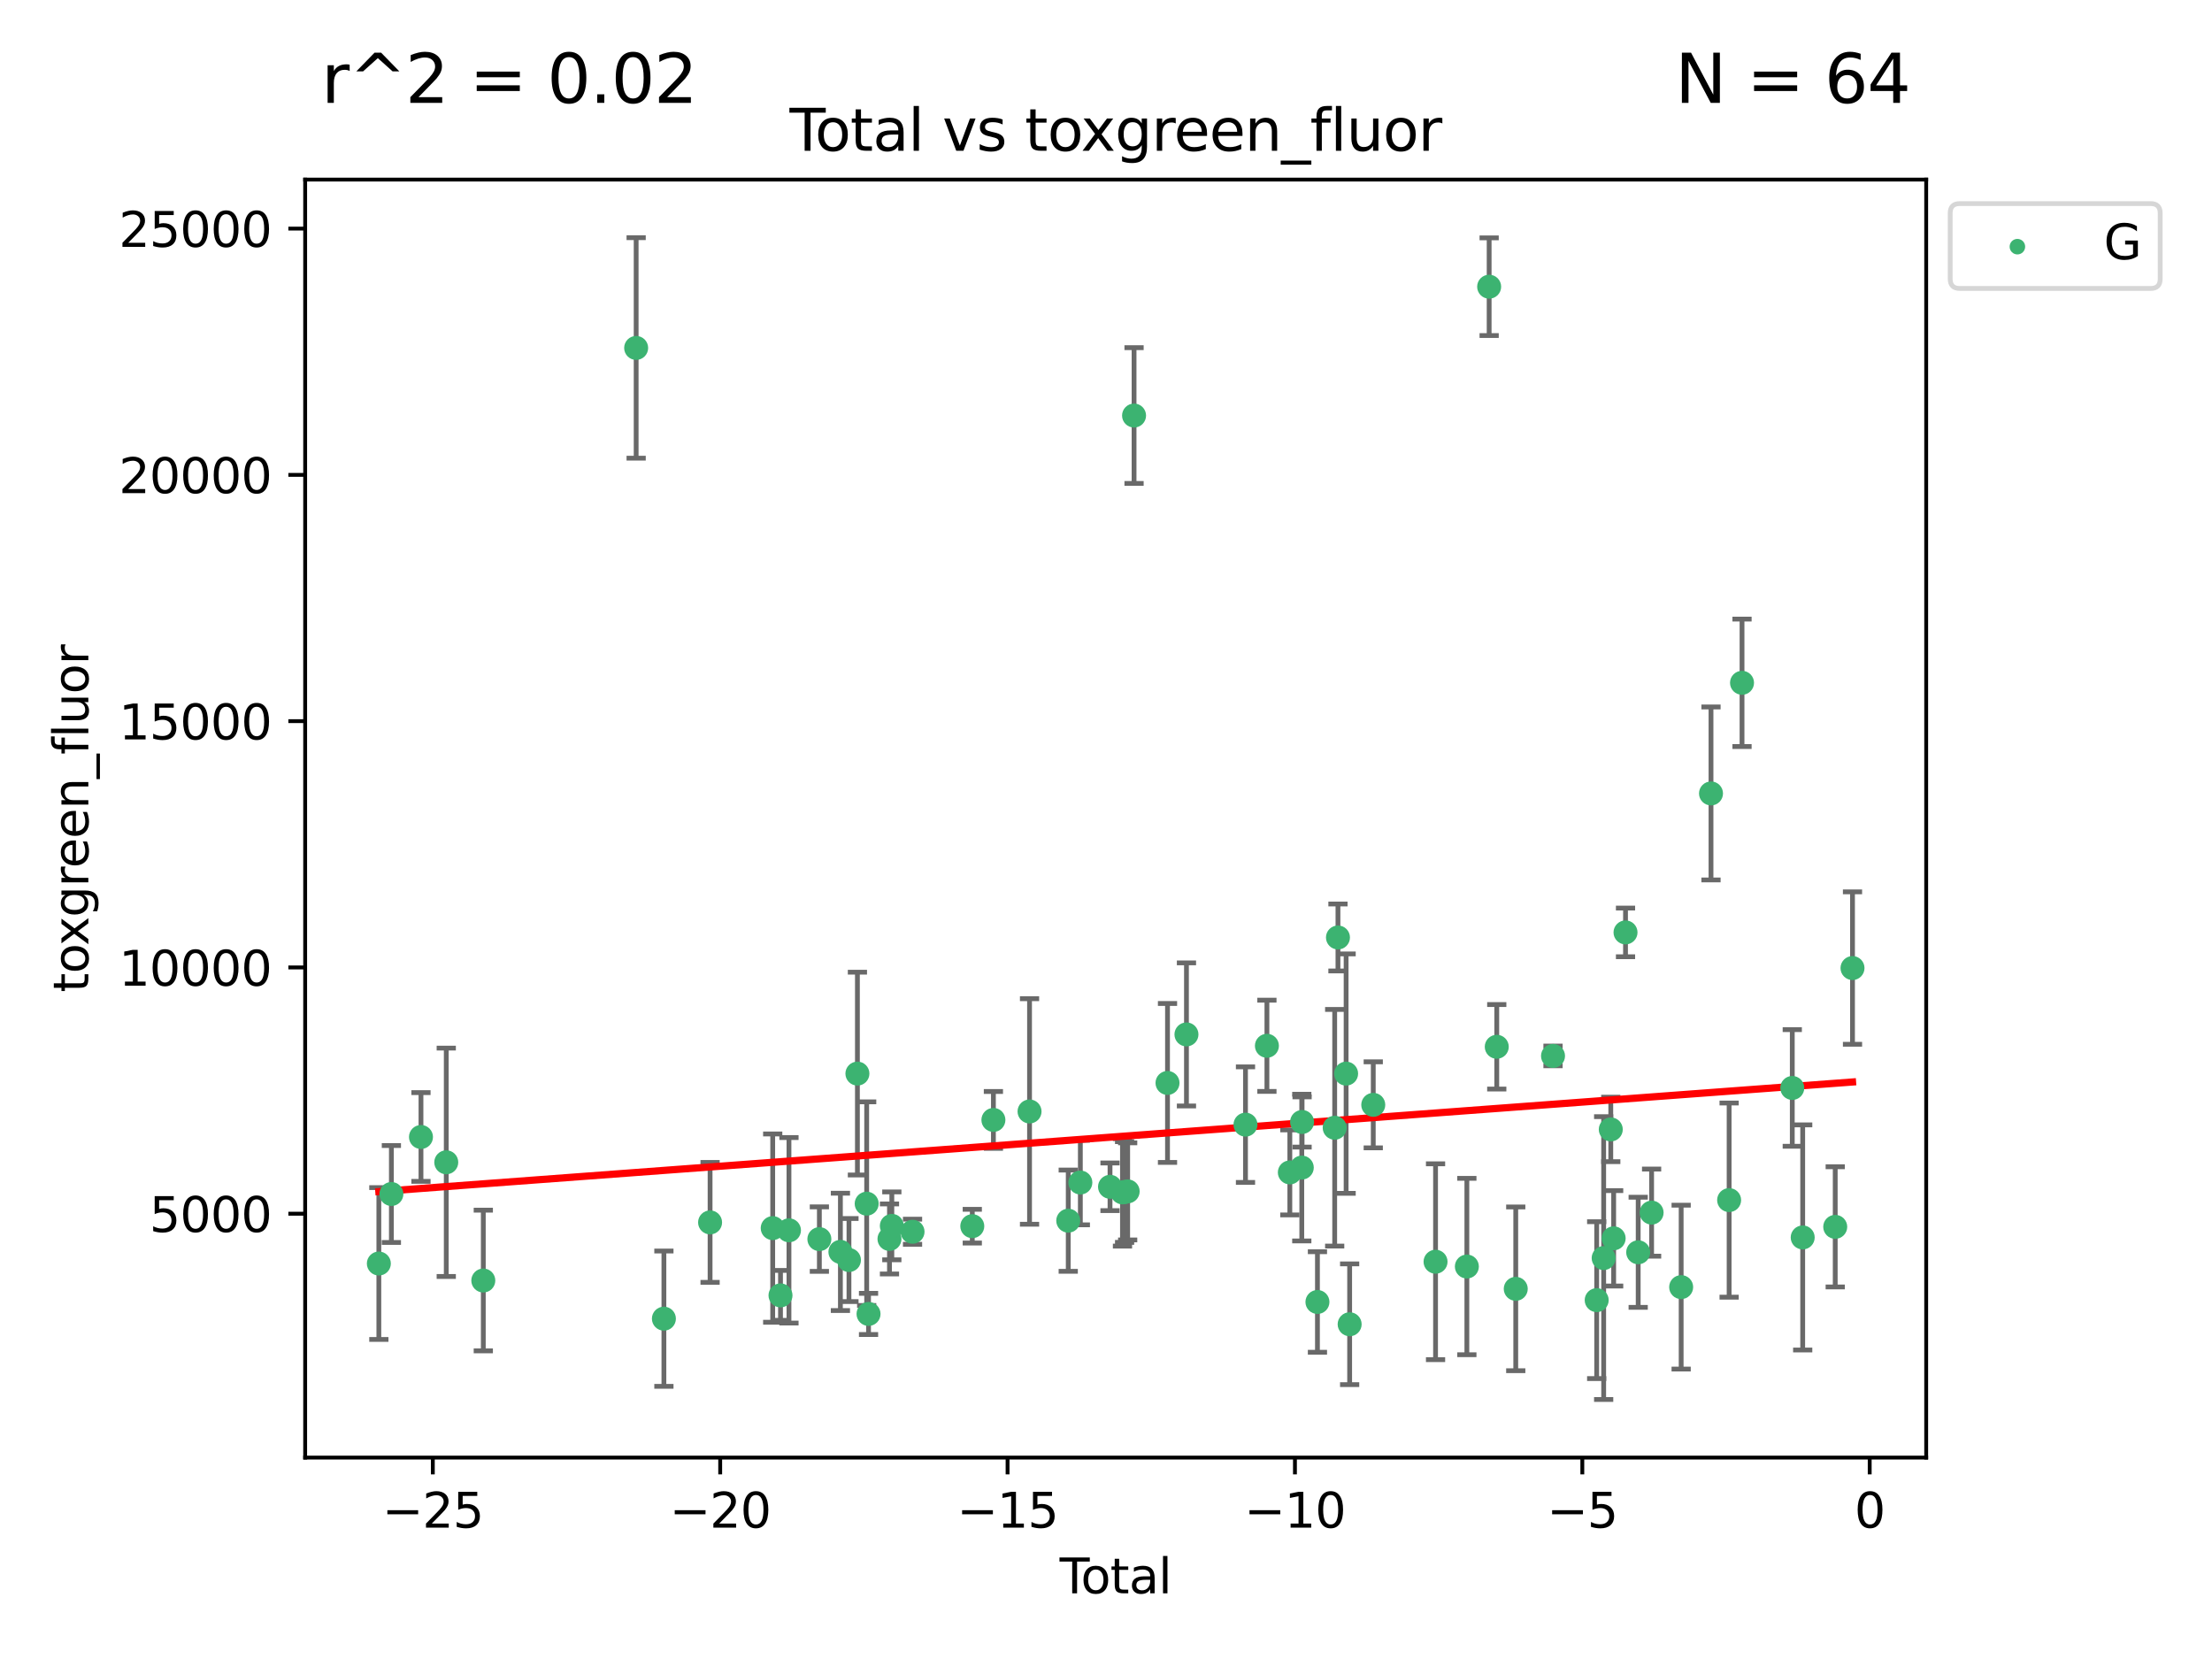 <?xml version="1.0" encoding="utf-8" standalone="no"?>
<!DOCTYPE svg PUBLIC "-//W3C//DTD SVG 1.1//EN"
  "http://www.w3.org/Graphics/SVG/1.1/DTD/svg11.dtd">
<svg xmlns:xlink="http://www.w3.org/1999/xlink" width="460.8pt" height="345.6pt" viewBox="0 0 460.8 345.6" xmlns="http://www.w3.org/2000/svg" version="1.1">
 <defs>
  <style type="text/css">*{stroke-linejoin: round; stroke-linecap: butt}</style>
 </defs>
 <g id="figure_1">
  <g id="patch_1">
   <path d="M 0 345.6 
L 460.8 345.6 
L 460.8 0 
L 0 0 
z
" style="fill: #ffffff"/>
  </g>
  <g id="axes_1">
   <g id="patch_2">
    <path d="M 63.571 303.64 
L 401.26 303.64 
L 401.26 37.411 
L 63.571 37.411 
z
" style="fill: #ffffff"/>
   </g>
   <g id="PathCollection_1">
    <defs>
     <path id="mda2187b46b" d="M 0 1.118 
C 0.297 1.118 0.581 1 0.791 0.791 
C 1 0.581 1.118 0.297 1.118 0 
C 1.118 -0.297 1 -0.581 0.791 -0.791 
C 0.581 -1 0.297 -1.118 0 -1.118 
C -0.297 -1.118 -0.581 -1 -0.791 -0.791 
C -1 -0.581 -1.118 -0.297 -1.118 0 
C -1.118 0.297 -1 0.581 -0.791 0.791 
C -0.581 1 -0.297 1.118 0 1.118 
z
" style="stroke: #3cb371"/>
    </defs>
    <g clip-path="url(#pbcb1f907ba)">
     <use xlink:href="#mda2187b46b" x="78.921" y="263.217" style="fill: #3cb371; stroke: #3cb371"/>
     <use xlink:href="#mda2187b46b" x="81.531" y="248.732" style="fill: #3cb371; stroke: #3cb371"/>
     <use xlink:href="#mda2187b46b" x="87.696" y="236.855" style="fill: #3cb371; stroke: #3cb371"/>
     <use xlink:href="#mda2187b46b" x="92.964" y="242.127" style="fill: #3cb371; stroke: #3cb371"/>
     <use xlink:href="#mda2187b46b" x="100.681" y="266.755" style="fill: #3cb371; stroke: #3cb371"/>
     <use xlink:href="#mda2187b46b" x="132.522" y="72.481" style="fill: #3cb371; stroke: #3cb371"/>
     <use xlink:href="#mda2187b46b" x="138.303" y="274.703" style="fill: #3cb371; stroke: #3cb371"/>
     <use xlink:href="#mda2187b46b" x="147.923" y="254.65" style="fill: #3cb371; stroke: #3cb371"/>
     <use xlink:href="#mda2187b46b" x="160.969" y="255.837" style="fill: #3cb371; stroke: #3cb371"/>
     <use xlink:href="#mda2187b46b" x="162.593" y="269.854" style="fill: #3cb371; stroke: #3cb371"/>
     <use xlink:href="#mda2187b46b" x="164.356" y="256.296" style="fill: #3cb371; stroke: #3cb371"/>
     <use xlink:href="#mda2187b46b" x="170.69" y="258.131" style="fill: #3cb371; stroke: #3cb371"/>
     <use xlink:href="#mda2187b46b" x="175.073" y="260.788" style="fill: #3cb371; stroke: #3cb371"/>
     <use xlink:href="#mda2187b46b" x="176.854" y="262.489" style="fill: #3cb371; stroke: #3cb371"/>
     <use xlink:href="#mda2187b46b" x="178.615" y="223.651" style="fill: #3cb371; stroke: #3cb371"/>
     <use xlink:href="#mda2187b46b" x="180.545" y="250.746" style="fill: #3cb371; stroke: #3cb371"/>
     <use xlink:href="#mda2187b46b" x="180.932" y="273.717" style="fill: #3cb371; stroke: #3cb371"/>
     <use xlink:href="#mda2187b46b" x="185.295" y="258.096" style="fill: #3cb371; stroke: #3cb371"/>
     <use xlink:href="#mda2187b46b" x="185.785" y="255.37" style="fill: #3cb371; stroke: #3cb371"/>
     <use xlink:href="#mda2187b46b" x="190.099" y="256.595" style="fill: #3cb371; stroke: #3cb371"/>
     <use xlink:href="#mda2187b46b" x="202.545" y="255.433" style="fill: #3cb371; stroke: #3cb371"/>
     <use xlink:href="#mda2187b46b" x="206.945" y="233.302" style="fill: #3cb371; stroke: #3cb371"/>
     <use xlink:href="#mda2187b46b" x="214.472" y="231.54" style="fill: #3cb371; stroke: #3cb371"/>
     <use xlink:href="#mda2187b46b" x="222.534" y="254.29" style="fill: #3cb371; stroke: #3cb371"/>
     <use xlink:href="#mda2187b46b" x="225.057" y="246.342" style="fill: #3cb371; stroke: #3cb371"/>
     <use xlink:href="#mda2187b46b" x="231.238" y="247.232" style="fill: #3cb371; stroke: #3cb371"/>
     <use xlink:href="#mda2187b46b" x="233.833" y="248.396" style="fill: #3cb371; stroke: #3cb371"/>
     <use xlink:href="#mda2187b46b" x="234.273" y="248.319" style="fill: #3cb371; stroke: #3cb371"/>
     <use xlink:href="#mda2187b46b" x="234.914" y="248.186" style="fill: #3cb371; stroke: #3cb371"/>
     <use xlink:href="#mda2187b46b" x="236.245" y="86.567" style="fill: #3cb371; stroke: #3cb371"/>
     <use xlink:href="#mda2187b46b" x="243.213" y="225.598" style="fill: #3cb371; stroke: #3cb371"/>
     <use xlink:href="#mda2187b46b" x="247.161" y="215.489" style="fill: #3cb371; stroke: #3cb371"/>
     <use xlink:href="#mda2187b46b" x="259.459" y="234.284" style="fill: #3cb371; stroke: #3cb371"/>
     <use xlink:href="#mda2187b46b" x="263.921" y="217.857" style="fill: #3cb371; stroke: #3cb371"/>
     <use xlink:href="#mda2187b46b" x="268.696" y="244.236" style="fill: #3cb371; stroke: #3cb371"/>
     <use xlink:href="#mda2187b46b" x="271.186" y="243.229" style="fill: #3cb371; stroke: #3cb371"/>
     <use xlink:href="#mda2187b46b" x="271.247" y="233.729" style="fill: #3cb371; stroke: #3cb371"/>
     <use xlink:href="#mda2187b46b" x="274.447" y="271.225" style="fill: #3cb371; stroke: #3cb371"/>
     <use xlink:href="#mda2187b46b" x="278.039" y="234.932" style="fill: #3cb371; stroke: #3cb371"/>
     <use xlink:href="#mda2187b46b" x="278.722" y="195.293" style="fill: #3cb371; stroke: #3cb371"/>
     <use xlink:href="#mda2187b46b" x="280.419" y="223.656" style="fill: #3cb371; stroke: #3cb371"/>
     <use xlink:href="#mda2187b46b" x="281.156" y="275.866" style="fill: #3cb371; stroke: #3cb371"/>
     <use xlink:href="#mda2187b46b" x="286.075" y="230.159" style="fill: #3cb371; stroke: #3cb371"/>
     <use xlink:href="#mda2187b46b" x="299.051" y="262.84" style="fill: #3cb371; stroke: #3cb371"/>
     <use xlink:href="#mda2187b46b" x="305.575" y="263.842" style="fill: #3cb371; stroke: #3cb371"/>
     <use xlink:href="#mda2187b46b" x="310.217" y="59.725" style="fill: #3cb371; stroke: #3cb371"/>
     <use xlink:href="#mda2187b46b" x="311.802" y="218.064" style="fill: #3cb371; stroke: #3cb371"/>
     <use xlink:href="#mda2187b46b" x="315.759" y="268.487" style="fill: #3cb371; stroke: #3cb371"/>
     <use xlink:href="#mda2187b46b" x="323.522" y="219.972" style="fill: #3cb371; stroke: #3cb371"/>
     <use xlink:href="#mda2187b46b" x="332.619" y="270.842" style="fill: #3cb371; stroke: #3cb371"/>
     <use xlink:href="#mda2187b46b" x="334.073" y="262.078" style="fill: #3cb371; stroke: #3cb371"/>
     <use xlink:href="#mda2187b46b" x="335.554" y="235.279" style="fill: #3cb371; stroke: #3cb371"/>
     <use xlink:href="#mda2187b46b" x="336.154" y="257.967" style="fill: #3cb371; stroke: #3cb371"/>
     <use xlink:href="#mda2187b46b" x="338.625" y="194.238" style="fill: #3cb371; stroke: #3cb371"/>
     <use xlink:href="#mda2187b46b" x="341.265" y="260.874" style="fill: #3cb371; stroke: #3cb371"/>
     <use xlink:href="#mda2187b46b" x="344.059" y="252.61" style="fill: #3cb371; stroke: #3cb371"/>
     <use xlink:href="#mda2187b46b" x="350.216" y="268.129" style="fill: #3cb371; stroke: #3cb371"/>
     <use xlink:href="#mda2187b46b" x="356.433" y="165.288" style="fill: #3cb371; stroke: #3cb371"/>
     <use xlink:href="#mda2187b46b" x="360.208" y="250.002" style="fill: #3cb371; stroke: #3cb371"/>
     <use xlink:href="#mda2187b46b" x="362.895" y="142.242" style="fill: #3cb371; stroke: #3cb371"/>
     <use xlink:href="#mda2187b46b" x="373.364" y="226.641" style="fill: #3cb371; stroke: #3cb371"/>
     <use xlink:href="#mda2187b46b" x="375.535" y="257.781" style="fill: #3cb371; stroke: #3cb371"/>
     <use xlink:href="#mda2187b46b" x="382.311" y="255.575" style="fill: #3cb371; stroke: #3cb371"/>
     <use xlink:href="#mda2187b46b" x="385.911" y="201.663" style="fill: #3cb371; stroke: #3cb371"/>
    </g>
   </g>
   <g id="matplotlib.axis_1">
    <g id="xtick_1">
     <g id="line2d_1">
      <defs>
       <path id="mf8f3a3adfe" d="M 0 0 
L 0 3.5 
" style="stroke: #000000; stroke-width: 0.8"/>
      </defs>
      <g>
       <use xlink:href="#mf8f3a3adfe" x="90.164" y="303.64" style="stroke: #000000; stroke-width: 0.8"/>
      </g>
     </g>
     <g id="text_1">
      <!-- −25 -->
      <g transform="translate(79.611 318.238)scale(0.1 -0.1)">
       <defs>
        <path id="DejaVuSans-2212" d="M 678 2272 
L 4684 2272 
L 4684 1741 
L 678 1741 
L 678 2272 
z
" transform="scale(0.016)"/>
        <path id="DejaVuSans-32" d="M 1228 531 
L 3431 531 
L 3431 0 
L 469 0 
L 469 531 
Q 828 903 1448 1529 
Q 2069 2156 2228 2338 
Q 2531 2678 2651 2914 
Q 2772 3150 2772 3378 
Q 2772 3750 2511 3984 
Q 2250 4219 1831 4219 
Q 1534 4219 1204 4116 
Q 875 4013 500 3803 
L 500 4441 
Q 881 4594 1212 4672 
Q 1544 4750 1819 4750 
Q 2544 4750 2975 4387 
Q 3406 4025 3406 3419 
Q 3406 3131 3298 2873 
Q 3191 2616 2906 2266 
Q 2828 2175 2409 1742 
Q 1991 1309 1228 531 
z
" transform="scale(0.016)"/>
        <path id="DejaVuSans-35" d="M 691 4666 
L 3169 4666 
L 3169 4134 
L 1269 4134 
L 1269 2991 
Q 1406 3038 1543 3061 
Q 1681 3084 1819 3084 
Q 2600 3084 3056 2656 
Q 3513 2228 3513 1497 
Q 3513 744 3044 326 
Q 2575 -91 1722 -91 
Q 1428 -91 1123 -41 
Q 819 9 494 109 
L 494 744 
Q 775 591 1075 516 
Q 1375 441 1709 441 
Q 2250 441 2565 725 
Q 2881 1009 2881 1497 
Q 2881 1984 2565 2268 
Q 2250 2553 1709 2553 
Q 1456 2553 1204 2497 
Q 953 2441 691 2322 
L 691 4666 
z
" transform="scale(0.016)"/>
       </defs>
       <use xlink:href="#DejaVuSans-2212"/>
       <use xlink:href="#DejaVuSans-32" x="83.789"/>
       <use xlink:href="#DejaVuSans-35" x="147.412"/>
      </g>
     </g>
    </g>
    <g id="xtick_2">
     <g id="line2d_2">
      <g>
       <use xlink:href="#mf8f3a3adfe" x="150.029" y="303.64" style="stroke: #000000; stroke-width: 0.8"/>
      </g>
     </g>
     <g id="text_2">
      <!-- −20 -->
      <g transform="translate(139.477 318.238)scale(0.1 -0.1)">
       <defs>
        <path id="DejaVuSans-30" d="M 2034 4250 
Q 1547 4250 1301 3770 
Q 1056 3291 1056 2328 
Q 1056 1369 1301 889 
Q 1547 409 2034 409 
Q 2525 409 2770 889 
Q 3016 1369 3016 2328 
Q 3016 3291 2770 3770 
Q 2525 4250 2034 4250 
z
M 2034 4750 
Q 2819 4750 3233 4129 
Q 3647 3509 3647 2328 
Q 3647 1150 3233 529 
Q 2819 -91 2034 -91 
Q 1250 -91 836 529 
Q 422 1150 422 2328 
Q 422 3509 836 4129 
Q 1250 4750 2034 4750 
z
" transform="scale(0.016)"/>
       </defs>
       <use xlink:href="#DejaVuSans-2212"/>
       <use xlink:href="#DejaVuSans-32" x="83.789"/>
       <use xlink:href="#DejaVuSans-30" x="147.412"/>
      </g>
     </g>
    </g>
    <g id="xtick_3">
     <g id="line2d_3">
      <g>
       <use xlink:href="#mf8f3a3adfe" x="209.895" y="303.64" style="stroke: #000000; stroke-width: 0.8"/>
      </g>
     </g>
     <g id="text_3">
      <!-- −15 -->
      <g transform="translate(199.343 318.238)scale(0.1 -0.1)">
       <defs>
        <path id="DejaVuSans-31" d="M 794 531 
L 1825 531 
L 1825 4091 
L 703 3866 
L 703 4441 
L 1819 4666 
L 2450 4666 
L 2450 531 
L 3481 531 
L 3481 0 
L 794 0 
L 794 531 
z
" transform="scale(0.016)"/>
       </defs>
       <use xlink:href="#DejaVuSans-2212"/>
       <use xlink:href="#DejaVuSans-31" x="83.789"/>
       <use xlink:href="#DejaVuSans-35" x="147.412"/>
      </g>
     </g>
    </g>
    <g id="xtick_4">
     <g id="line2d_4">
      <g>
       <use xlink:href="#mf8f3a3adfe" x="269.761" y="303.64" style="stroke: #000000; stroke-width: 0.8"/>
      </g>
     </g>
     <g id="text_4">
      <!-- −10 -->
      <g transform="translate(259.208 318.238)scale(0.1 -0.1)">
       <use xlink:href="#DejaVuSans-2212"/>
       <use xlink:href="#DejaVuSans-31" x="83.789"/>
       <use xlink:href="#DejaVuSans-30" x="147.412"/>
      </g>
     </g>
    </g>
    <g id="xtick_5">
     <g id="line2d_5">
      <g>
       <use xlink:href="#mf8f3a3adfe" x="329.626" y="303.64" style="stroke: #000000; stroke-width: 0.8"/>
      </g>
     </g>
     <g id="text_5">
      <!-- −5 -->
      <g transform="translate(322.255 318.238)scale(0.1 -0.1)">
       <use xlink:href="#DejaVuSans-2212"/>
       <use xlink:href="#DejaVuSans-35" x="83.789"/>
      </g>
     </g>
    </g>
    <g id="xtick_6">
     <g id="line2d_6">
      <g>
       <use xlink:href="#mf8f3a3adfe" x="389.492" y="303.64" style="stroke: #000000; stroke-width: 0.8"/>
      </g>
     </g>
     <g id="text_6">
      <!-- 0 -->
      <g transform="translate(386.311 318.238)scale(0.1 -0.1)">
       <use xlink:href="#DejaVuSans-30"/>
      </g>
     </g>
    </g>
    <g id="text_7">
     <!-- Total -->
     <g transform="translate(220.739 331.917)scale(0.1 -0.1)">
      <defs>
       <path id="DejaVuSans-54" d="M -19 4666 
L 3928 4666 
L 3928 4134 
L 2272 4134 
L 2272 0 
L 1638 0 
L 1638 4134 
L -19 4134 
L -19 4666 
z
" transform="scale(0.016)"/>
       <path id="DejaVuSans-6f" d="M 1959 3097 
Q 1497 3097 1228 2736 
Q 959 2375 959 1747 
Q 959 1119 1226 758 
Q 1494 397 1959 397 
Q 2419 397 2687 759 
Q 2956 1122 2956 1747 
Q 2956 2369 2687 2733 
Q 2419 3097 1959 3097 
z
M 1959 3584 
Q 2709 3584 3137 3096 
Q 3566 2609 3566 1747 
Q 3566 888 3137 398 
Q 2709 -91 1959 -91 
Q 1206 -91 779 398 
Q 353 888 353 1747 
Q 353 2609 779 3096 
Q 1206 3584 1959 3584 
z
" transform="scale(0.016)"/>
       <path id="DejaVuSans-74" d="M 1172 4494 
L 1172 3500 
L 2356 3500 
L 2356 3053 
L 1172 3053 
L 1172 1153 
Q 1172 725 1289 603 
Q 1406 481 1766 481 
L 2356 481 
L 2356 0 
L 1766 0 
Q 1100 0 847 248 
Q 594 497 594 1153 
L 594 3053 
L 172 3053 
L 172 3500 
L 594 3500 
L 594 4494 
L 1172 4494 
z
" transform="scale(0.016)"/>
       <path id="DejaVuSans-61" d="M 2194 1759 
Q 1497 1759 1228 1600 
Q 959 1441 959 1056 
Q 959 750 1161 570 
Q 1363 391 1709 391 
Q 2188 391 2477 730 
Q 2766 1069 2766 1631 
L 2766 1759 
L 2194 1759 
z
M 3341 1997 
L 3341 0 
L 2766 0 
L 2766 531 
Q 2569 213 2275 61 
Q 1981 -91 1556 -91 
Q 1019 -91 701 211 
Q 384 513 384 1019 
Q 384 1609 779 1909 
Q 1175 2209 1959 2209 
L 2766 2209 
L 2766 2266 
Q 2766 2663 2505 2880 
Q 2244 3097 1772 3097 
Q 1472 3097 1187 3025 
Q 903 2953 641 2809 
L 641 3341 
Q 956 3463 1253 3523 
Q 1550 3584 1831 3584 
Q 2591 3584 2966 3190 
Q 3341 2797 3341 1997 
z
" transform="scale(0.016)"/>
       <path id="DejaVuSans-6c" d="M 603 4863 
L 1178 4863 
L 1178 0 
L 603 0 
L 603 4863 
z
" transform="scale(0.016)"/>
      </defs>
      <use xlink:href="#DejaVuSans-54"/>
      <use xlink:href="#DejaVuSans-6f" x="44.084"/>
      <use xlink:href="#DejaVuSans-74" x="105.266"/>
      <use xlink:href="#DejaVuSans-61" x="144.475"/>
      <use xlink:href="#DejaVuSans-6c" x="205.754"/>
     </g>
    </g>
   </g>
   <g id="matplotlib.axis_2">
    <g id="ytick_1">
     <g id="line2d_7">
      <defs>
       <path id="mb81d4107c1" d="M 0 0 
L -3.5 0 
" style="stroke: #000000; stroke-width: 0.8"/>
      </defs>
      <g>
       <use xlink:href="#mb81d4107c1" x="63.571" y="252.839" style="stroke: #000000; stroke-width: 0.8"/>
      </g>
     </g>
     <g id="text_8">
      <!-- 5000 -->
      <g transform="translate(31.121 256.638)scale(0.1 -0.1)">
       <use xlink:href="#DejaVuSans-35"/>
       <use xlink:href="#DejaVuSans-30" x="63.623"/>
       <use xlink:href="#DejaVuSans-30" x="127.246"/>
       <use xlink:href="#DejaVuSans-30" x="190.869"/>
      </g>
     </g>
    </g>
    <g id="ytick_2">
     <g id="line2d_8">
      <g>
       <use xlink:href="#mb81d4107c1" x="63.571" y="201.535" style="stroke: #000000; stroke-width: 0.8"/>
      </g>
     </g>
     <g id="text_9">
      <!-- 10000 -->
      <g transform="translate(24.759 205.334)scale(0.1 -0.1)">
       <use xlink:href="#DejaVuSans-31"/>
       <use xlink:href="#DejaVuSans-30" x="63.623"/>
       <use xlink:href="#DejaVuSans-30" x="127.246"/>
       <use xlink:href="#DejaVuSans-30" x="190.869"/>
       <use xlink:href="#DejaVuSans-30" x="254.492"/>
      </g>
     </g>
    </g>
    <g id="ytick_3">
     <g id="line2d_9">
      <g>
       <use xlink:href="#mb81d4107c1" x="63.571" y="150.23" style="stroke: #000000; stroke-width: 0.8"/>
      </g>
     </g>
     <g id="text_10">
      <!-- 15000 -->
      <g transform="translate(24.759 154.03)scale(0.1 -0.1)">
       <use xlink:href="#DejaVuSans-31"/>
       <use xlink:href="#DejaVuSans-35" x="63.623"/>
       <use xlink:href="#DejaVuSans-30" x="127.246"/>
       <use xlink:href="#DejaVuSans-30" x="190.869"/>
       <use xlink:href="#DejaVuSans-30" x="254.492"/>
      </g>
     </g>
    </g>
    <g id="ytick_4">
     <g id="line2d_10">
      <g>
       <use xlink:href="#mb81d4107c1" x="63.571" y="98.926" style="stroke: #000000; stroke-width: 0.8"/>
      </g>
     </g>
     <g id="text_11">
      <!-- 20000 -->
      <g transform="translate(24.759 102.725)scale(0.1 -0.1)">
       <use xlink:href="#DejaVuSans-32"/>
       <use xlink:href="#DejaVuSans-30" x="63.623"/>
       <use xlink:href="#DejaVuSans-30" x="127.246"/>
       <use xlink:href="#DejaVuSans-30" x="190.869"/>
       <use xlink:href="#DejaVuSans-30" x="254.492"/>
      </g>
     </g>
    </g>
    <g id="ytick_5">
     <g id="line2d_11">
      <g>
       <use xlink:href="#mb81d4107c1" x="63.571" y="47.622" style="stroke: #000000; stroke-width: 0.8"/>
      </g>
     </g>
     <g id="text_12">
      <!-- 25000 -->
      <g transform="translate(24.759 51.421)scale(0.1 -0.1)">
       <use xlink:href="#DejaVuSans-32"/>
       <use xlink:href="#DejaVuSans-35" x="63.623"/>
       <use xlink:href="#DejaVuSans-30" x="127.246"/>
       <use xlink:href="#DejaVuSans-30" x="190.869"/>
       <use xlink:href="#DejaVuSans-30" x="254.492"/>
      </g>
     </g>
    </g>
    <g id="text_13">
     <!-- toxgreen_fluor -->
     <g transform="translate(18.401 206.72)rotate(-90)scale(0.1 -0.1)">
      <defs>
       <path id="DejaVuSans-78" d="M 3513 3500 
L 2247 1797 
L 3578 0 
L 2900 0 
L 1881 1375 
L 863 0 
L 184 0 
L 1544 1831 
L 300 3500 
L 978 3500 
L 1906 2253 
L 2834 3500 
L 3513 3500 
z
" transform="scale(0.016)"/>
       <path id="DejaVuSans-67" d="M 2906 1791 
Q 2906 2416 2648 2759 
Q 2391 3103 1925 3103 
Q 1463 3103 1205 2759 
Q 947 2416 947 1791 
Q 947 1169 1205 825 
Q 1463 481 1925 481 
Q 2391 481 2648 825 
Q 2906 1169 2906 1791 
z
M 3481 434 
Q 3481 -459 3084 -895 
Q 2688 -1331 1869 -1331 
Q 1566 -1331 1297 -1286 
Q 1028 -1241 775 -1147 
L 775 -588 
Q 1028 -725 1275 -790 
Q 1522 -856 1778 -856 
Q 2344 -856 2625 -561 
Q 2906 -266 2906 331 
L 2906 616 
Q 2728 306 2450 153 
Q 2172 0 1784 0 
Q 1141 0 747 490 
Q 353 981 353 1791 
Q 353 2603 747 3093 
Q 1141 3584 1784 3584 
Q 2172 3584 2450 3431 
Q 2728 3278 2906 2969 
L 2906 3500 
L 3481 3500 
L 3481 434 
z
" transform="scale(0.016)"/>
       <path id="DejaVuSans-72" d="M 2631 2963 
Q 2534 3019 2420 3045 
Q 2306 3072 2169 3072 
Q 1681 3072 1420 2755 
Q 1159 2438 1159 1844 
L 1159 0 
L 581 0 
L 581 3500 
L 1159 3500 
L 1159 2956 
Q 1341 3275 1631 3429 
Q 1922 3584 2338 3584 
Q 2397 3584 2469 3576 
Q 2541 3569 2628 3553 
L 2631 2963 
z
" transform="scale(0.016)"/>
       <path id="DejaVuSans-65" d="M 3597 1894 
L 3597 1613 
L 953 1613 
Q 991 1019 1311 708 
Q 1631 397 2203 397 
Q 2534 397 2845 478 
Q 3156 559 3463 722 
L 3463 178 
Q 3153 47 2828 -22 
Q 2503 -91 2169 -91 
Q 1331 -91 842 396 
Q 353 884 353 1716 
Q 353 2575 817 3079 
Q 1281 3584 2069 3584 
Q 2775 3584 3186 3129 
Q 3597 2675 3597 1894 
z
M 3022 2063 
Q 3016 2534 2758 2815 
Q 2500 3097 2075 3097 
Q 1594 3097 1305 2825 
Q 1016 2553 972 2059 
L 3022 2063 
z
" transform="scale(0.016)"/>
       <path id="DejaVuSans-6e" d="M 3513 2113 
L 3513 0 
L 2938 0 
L 2938 2094 
Q 2938 2591 2744 2837 
Q 2550 3084 2163 3084 
Q 1697 3084 1428 2787 
Q 1159 2491 1159 1978 
L 1159 0 
L 581 0 
L 581 3500 
L 1159 3500 
L 1159 2956 
Q 1366 3272 1645 3428 
Q 1925 3584 2291 3584 
Q 2894 3584 3203 3211 
Q 3513 2838 3513 2113 
z
" transform="scale(0.016)"/>
       <path id="DejaVuSans-5f" d="M 3263 -1063 
L 3263 -1509 
L -63 -1509 
L -63 -1063 
L 3263 -1063 
z
" transform="scale(0.016)"/>
       <path id="DejaVuSans-66" d="M 2375 4863 
L 2375 4384 
L 1825 4384 
Q 1516 4384 1395 4259 
Q 1275 4134 1275 3809 
L 1275 3500 
L 2222 3500 
L 2222 3053 
L 1275 3053 
L 1275 0 
L 697 0 
L 697 3053 
L 147 3053 
L 147 3500 
L 697 3500 
L 697 3744 
Q 697 4328 969 4595 
Q 1241 4863 1831 4863 
L 2375 4863 
z
" transform="scale(0.016)"/>
       <path id="DejaVuSans-75" d="M 544 1381 
L 544 3500 
L 1119 3500 
L 1119 1403 
Q 1119 906 1312 657 
Q 1506 409 1894 409 
Q 2359 409 2629 706 
Q 2900 1003 2900 1516 
L 2900 3500 
L 3475 3500 
L 3475 0 
L 2900 0 
L 2900 538 
Q 2691 219 2414 64 
Q 2138 -91 1772 -91 
Q 1169 -91 856 284 
Q 544 659 544 1381 
z
M 1991 3584 
L 1991 3584 
z
" transform="scale(0.016)"/>
      </defs>
      <use xlink:href="#DejaVuSans-74"/>
      <use xlink:href="#DejaVuSans-6f" x="39.209"/>
      <use xlink:href="#DejaVuSans-78" x="97.266"/>
      <use xlink:href="#DejaVuSans-67" x="156.445"/>
      <use xlink:href="#DejaVuSans-72" x="219.922"/>
      <use xlink:href="#DejaVuSans-65" x="258.785"/>
      <use xlink:href="#DejaVuSans-65" x="320.309"/>
      <use xlink:href="#DejaVuSans-6e" x="381.832"/>
      <use xlink:href="#DejaVuSans-5f" x="445.211"/>
      <use xlink:href="#DejaVuSans-66" x="495.211"/>
      <use xlink:href="#DejaVuSans-6c" x="530.416"/>
      <use xlink:href="#DejaVuSans-75" x="558.199"/>
      <use xlink:href="#DejaVuSans-6f" x="621.578"/>
      <use xlink:href="#DejaVuSans-72" x="682.76"/>
     </g>
    </g>
   </g>
   <g id="LineCollection_1">
    <path d="M 78.921 279.032 
L 78.921 247.402 
" clip-path="url(#pbcb1f907ba)" style="fill: none; stroke: #696969"/>
    <path d="M 81.531 258.83 
L 81.531 238.635 
" clip-path="url(#pbcb1f907ba)" style="fill: none; stroke: #696969"/>
    <path d="M 87.696 246.099 
L 87.696 227.611 
" clip-path="url(#pbcb1f907ba)" style="fill: none; stroke: #696969"/>
    <path d="M 92.964 265.914 
L 92.964 218.34 
" clip-path="url(#pbcb1f907ba)" style="fill: none; stroke: #696969"/>
    <path d="M 100.681 281.408 
L 100.681 252.102 
" clip-path="url(#pbcb1f907ba)" style="fill: none; stroke: #696969"/>
    <path d="M 132.522 95.45 
L 132.522 49.513 
" clip-path="url(#pbcb1f907ba)" style="fill: none; stroke: #696969"/>
    <path d="M 138.303 288.799 
L 138.303 260.608 
" clip-path="url(#pbcb1f907ba)" style="fill: none; stroke: #696969"/>
    <path d="M 147.923 267.139 
L 147.923 242.161 
" clip-path="url(#pbcb1f907ba)" style="fill: none; stroke: #696969"/>
    <path d="M 160.969 275.447 
L 160.969 236.226 
" clip-path="url(#pbcb1f907ba)" style="fill: none; stroke: #696969"/>
    <path d="M 162.593 275.053 
L 162.593 264.654 
" clip-path="url(#pbcb1f907ba)" style="fill: none; stroke: #696969"/>
    <path d="M 164.356 275.617 
L 164.356 236.975 
" clip-path="url(#pbcb1f907ba)" style="fill: none; stroke: #696969"/>
    <path d="M 170.69 264.849 
L 170.69 251.414 
" clip-path="url(#pbcb1f907ba)" style="fill: none; stroke: #696969"/>
    <path d="M 175.073 273.01 
L 175.073 248.566 
" clip-path="url(#pbcb1f907ba)" style="fill: none; stroke: #696969"/>
    <path d="M 176.854 271.138 
L 176.854 253.84 
" clip-path="url(#pbcb1f907ba)" style="fill: none; stroke: #696969"/>
    <path d="M 178.615 244.775 
L 178.615 202.526 
" clip-path="url(#pbcb1f907ba)" style="fill: none; stroke: #696969"/>
    <path d="M 180.545 271.96 
L 180.545 229.532 
" clip-path="url(#pbcb1f907ba)" style="fill: none; stroke: #696969"/>
    <path d="M 180.932 278.006 
L 180.932 269.428 
" clip-path="url(#pbcb1f907ba)" style="fill: none; stroke: #696969"/>
    <path d="M 185.295 265.386 
L 185.295 250.805 
" clip-path="url(#pbcb1f907ba)" style="fill: none; stroke: #696969"/>
    <path d="M 185.785 262.443 
L 185.785 248.297 
" clip-path="url(#pbcb1f907ba)" style="fill: none; stroke: #696969"/>
    <path d="M 190.099 259.214 
L 190.099 253.976 
" clip-path="url(#pbcb1f907ba)" style="fill: none; stroke: #696969"/>
    <path d="M 202.545 258.946 
L 202.545 251.919 
" clip-path="url(#pbcb1f907ba)" style="fill: none; stroke: #696969"/>
    <path d="M 206.945 239.227 
L 206.945 227.376 
" clip-path="url(#pbcb1f907ba)" style="fill: none; stroke: #696969"/>
    <path d="M 214.472 255.032 
L 214.472 208.049 
" clip-path="url(#pbcb1f907ba)" style="fill: none; stroke: #696969"/>
    <path d="M 222.534 264.833 
L 222.534 243.746 
" clip-path="url(#pbcb1f907ba)" style="fill: none; stroke: #696969"/>
    <path d="M 225.057 255.151 
L 225.057 237.534 
" clip-path="url(#pbcb1f907ba)" style="fill: none; stroke: #696969"/>
    <path d="M 231.238 252.194 
L 231.238 242.27 
" clip-path="url(#pbcb1f907ba)" style="fill: none; stroke: #696969"/>
    <path d="M 233.833 259.582 
L 233.833 237.21 
" clip-path="url(#pbcb1f907ba)" style="fill: none; stroke: #696969"/>
    <path d="M 234.273 258.809 
L 234.273 237.829 
" clip-path="url(#pbcb1f907ba)" style="fill: none; stroke: #696969"/>
    <path d="M 234.914 258.301 
L 234.914 238.071 
" clip-path="url(#pbcb1f907ba)" style="fill: none; stroke: #696969"/>
    <path d="M 236.245 100.71 
L 236.245 72.424 
" clip-path="url(#pbcb1f907ba)" style="fill: none; stroke: #696969"/>
    <path d="M 243.213 242.153 
L 243.213 209.043 
" clip-path="url(#pbcb1f907ba)" style="fill: none; stroke: #696969"/>
    <path d="M 247.161 230.395 
L 247.161 200.584 
" clip-path="url(#pbcb1f907ba)" style="fill: none; stroke: #696969"/>
    <path d="M 259.459 246.318 
L 259.459 222.249 
" clip-path="url(#pbcb1f907ba)" style="fill: none; stroke: #696969"/>
    <path d="M 263.921 227.36 
L 263.921 208.354 
" clip-path="url(#pbcb1f907ba)" style="fill: none; stroke: #696969"/>
    <path d="M 268.696 253.093 
L 268.696 235.38 
" clip-path="url(#pbcb1f907ba)" style="fill: none; stroke: #696969"/>
    <path d="M 271.186 258.506 
L 271.186 227.952 
" clip-path="url(#pbcb1f907ba)" style="fill: none; stroke: #696969"/>
    <path d="M 271.247 238.958 
L 271.247 228.501 
" clip-path="url(#pbcb1f907ba)" style="fill: none; stroke: #696969"/>
    <path d="M 274.447 281.697 
L 274.447 260.754 
" clip-path="url(#pbcb1f907ba)" style="fill: none; stroke: #696969"/>
    <path d="M 278.039 259.58 
L 278.039 210.284 
" clip-path="url(#pbcb1f907ba)" style="fill: none; stroke: #696969"/>
    <path d="M 278.722 202.267 
L 278.722 188.319 
" clip-path="url(#pbcb1f907ba)" style="fill: none; stroke: #696969"/>
    <path d="M 280.419 248.595 
L 280.419 198.716 
" clip-path="url(#pbcb1f907ba)" style="fill: none; stroke: #696969"/>
    <path d="M 281.156 288.443 
L 281.156 263.289 
" clip-path="url(#pbcb1f907ba)" style="fill: none; stroke: #696969"/>
    <path d="M 286.075 239.119 
L 286.075 221.198 
" clip-path="url(#pbcb1f907ba)" style="fill: none; stroke: #696969"/>
    <path d="M 299.051 283.238 
L 299.051 242.441 
" clip-path="url(#pbcb1f907ba)" style="fill: none; stroke: #696969"/>
    <path d="M 305.575 282.216 
L 305.575 245.468 
" clip-path="url(#pbcb1f907ba)" style="fill: none; stroke: #696969"/>
    <path d="M 310.217 69.9 
L 310.217 49.549 
" clip-path="url(#pbcb1f907ba)" style="fill: none; stroke: #696969"/>
    <path d="M 311.802 226.863 
L 311.802 209.265 
" clip-path="url(#pbcb1f907ba)" style="fill: none; stroke: #696969"/>
    <path d="M 315.759 285.54 
L 315.759 251.435 
" clip-path="url(#pbcb1f907ba)" style="fill: none; stroke: #696969"/>
    <path d="M 323.522 222.029 
L 323.522 217.915 
" clip-path="url(#pbcb1f907ba)" style="fill: none; stroke: #696969"/>
    <path d="M 332.619 287.184 
L 332.619 254.5 
" clip-path="url(#pbcb1f907ba)" style="fill: none; stroke: #696969"/>
    <path d="M 334.073 291.539 
L 334.073 232.618 
" clip-path="url(#pbcb1f907ba)" style="fill: none; stroke: #696969"/>
    <path d="M 335.554 241.998 
L 335.554 228.56 
" clip-path="url(#pbcb1f907ba)" style="fill: none; stroke: #696969"/>
    <path d="M 336.154 267.904 
L 336.154 248.03 
" clip-path="url(#pbcb1f907ba)" style="fill: none; stroke: #696969"/>
    <path d="M 338.625 199.306 
L 338.625 189.169 
" clip-path="url(#pbcb1f907ba)" style="fill: none; stroke: #696969"/>
    <path d="M 341.265 272.344 
L 341.265 249.403 
" clip-path="url(#pbcb1f907ba)" style="fill: none; stroke: #696969"/>
    <path d="M 344.059 261.684 
L 344.059 243.536 
" clip-path="url(#pbcb1f907ba)" style="fill: none; stroke: #696969"/>
    <path d="M 350.216 285.2 
L 350.216 251.059 
" clip-path="url(#pbcb1f907ba)" style="fill: none; stroke: #696969"/>
    <path d="M 356.433 183.306 
L 356.433 147.271 
" clip-path="url(#pbcb1f907ba)" style="fill: none; stroke: #696969"/>
    <path d="M 360.208 270.227 
L 360.208 229.777 
" clip-path="url(#pbcb1f907ba)" style="fill: none; stroke: #696969"/>
    <path d="M 362.895 155.517 
L 362.895 128.968 
" clip-path="url(#pbcb1f907ba)" style="fill: none; stroke: #696969"/>
    <path d="M 373.364 238.785 
L 373.364 214.497 
" clip-path="url(#pbcb1f907ba)" style="fill: none; stroke: #696969"/>
    <path d="M 375.535 281.229 
L 375.535 234.333 
" clip-path="url(#pbcb1f907ba)" style="fill: none; stroke: #696969"/>
    <path d="M 382.311 268.094 
L 382.311 243.057 
" clip-path="url(#pbcb1f907ba)" style="fill: none; stroke: #696969"/>
    <path d="M 385.911 217.542 
L 385.911 185.785 
" clip-path="url(#pbcb1f907ba)" style="fill: none; stroke: #696969"/>
   </g>
   <g id="line2d_12">
    <defs>
     <path id="m9f8fb44d9a" d="M 2 0 
L -2 -0 
" style="stroke: #696969"/>
    </defs>
    <g clip-path="url(#pbcb1f907ba)">
     <use xlink:href="#m9f8fb44d9a" x="78.921" y="279.032" style="fill: #696969; stroke: #696969"/>
     <use xlink:href="#m9f8fb44d9a" x="81.531" y="258.83" style="fill: #696969; stroke: #696969"/>
     <use xlink:href="#m9f8fb44d9a" x="87.696" y="246.099" style="fill: #696969; stroke: #696969"/>
     <use xlink:href="#m9f8fb44d9a" x="92.964" y="265.914" style="fill: #696969; stroke: #696969"/>
     <use xlink:href="#m9f8fb44d9a" x="100.681" y="281.408" style="fill: #696969; stroke: #696969"/>
     <use xlink:href="#m9f8fb44d9a" x="132.522" y="95.45" style="fill: #696969; stroke: #696969"/>
     <use xlink:href="#m9f8fb44d9a" x="138.303" y="288.799" style="fill: #696969; stroke: #696969"/>
     <use xlink:href="#m9f8fb44d9a" x="147.923" y="267.139" style="fill: #696969; stroke: #696969"/>
     <use xlink:href="#m9f8fb44d9a" x="160.969" y="275.447" style="fill: #696969; stroke: #696969"/>
     <use xlink:href="#m9f8fb44d9a" x="162.593" y="275.053" style="fill: #696969; stroke: #696969"/>
     <use xlink:href="#m9f8fb44d9a" x="164.356" y="275.617" style="fill: #696969; stroke: #696969"/>
     <use xlink:href="#m9f8fb44d9a" x="170.69" y="264.849" style="fill: #696969; stroke: #696969"/>
     <use xlink:href="#m9f8fb44d9a" x="175.073" y="273.01" style="fill: #696969; stroke: #696969"/>
     <use xlink:href="#m9f8fb44d9a" x="176.854" y="271.138" style="fill: #696969; stroke: #696969"/>
     <use xlink:href="#m9f8fb44d9a" x="178.615" y="244.775" style="fill: #696969; stroke: #696969"/>
     <use xlink:href="#m9f8fb44d9a" x="180.545" y="271.96" style="fill: #696969; stroke: #696969"/>
     <use xlink:href="#m9f8fb44d9a" x="180.932" y="278.006" style="fill: #696969; stroke: #696969"/>
     <use xlink:href="#m9f8fb44d9a" x="185.295" y="265.386" style="fill: #696969; stroke: #696969"/>
     <use xlink:href="#m9f8fb44d9a" x="185.785" y="262.443" style="fill: #696969; stroke: #696969"/>
     <use xlink:href="#m9f8fb44d9a" x="190.099" y="259.214" style="fill: #696969; stroke: #696969"/>
     <use xlink:href="#m9f8fb44d9a" x="202.545" y="258.946" style="fill: #696969; stroke: #696969"/>
     <use xlink:href="#m9f8fb44d9a" x="206.945" y="239.227" style="fill: #696969; stroke: #696969"/>
     <use xlink:href="#m9f8fb44d9a" x="214.472" y="255.032" style="fill: #696969; stroke: #696969"/>
     <use xlink:href="#m9f8fb44d9a" x="222.534" y="264.833" style="fill: #696969; stroke: #696969"/>
     <use xlink:href="#m9f8fb44d9a" x="225.057" y="255.151" style="fill: #696969; stroke: #696969"/>
     <use xlink:href="#m9f8fb44d9a" x="231.238" y="252.194" style="fill: #696969; stroke: #696969"/>
     <use xlink:href="#m9f8fb44d9a" x="233.833" y="259.582" style="fill: #696969; stroke: #696969"/>
     <use xlink:href="#m9f8fb44d9a" x="234.273" y="258.809" style="fill: #696969; stroke: #696969"/>
     <use xlink:href="#m9f8fb44d9a" x="234.914" y="258.301" style="fill: #696969; stroke: #696969"/>
     <use xlink:href="#m9f8fb44d9a" x="236.245" y="100.71" style="fill: #696969; stroke: #696969"/>
     <use xlink:href="#m9f8fb44d9a" x="243.213" y="242.153" style="fill: #696969; stroke: #696969"/>
     <use xlink:href="#m9f8fb44d9a" x="247.161" y="230.395" style="fill: #696969; stroke: #696969"/>
     <use xlink:href="#m9f8fb44d9a" x="259.459" y="246.318" style="fill: #696969; stroke: #696969"/>
     <use xlink:href="#m9f8fb44d9a" x="263.921" y="227.36" style="fill: #696969; stroke: #696969"/>
     <use xlink:href="#m9f8fb44d9a" x="268.696" y="253.093" style="fill: #696969; stroke: #696969"/>
     <use xlink:href="#m9f8fb44d9a" x="271.186" y="258.506" style="fill: #696969; stroke: #696969"/>
     <use xlink:href="#m9f8fb44d9a" x="271.247" y="238.958" style="fill: #696969; stroke: #696969"/>
     <use xlink:href="#m9f8fb44d9a" x="274.447" y="281.697" style="fill: #696969; stroke: #696969"/>
     <use xlink:href="#m9f8fb44d9a" x="278.039" y="259.58" style="fill: #696969; stroke: #696969"/>
     <use xlink:href="#m9f8fb44d9a" x="278.722" y="202.267" style="fill: #696969; stroke: #696969"/>
     <use xlink:href="#m9f8fb44d9a" x="280.419" y="248.595" style="fill: #696969; stroke: #696969"/>
     <use xlink:href="#m9f8fb44d9a" x="281.156" y="288.443" style="fill: #696969; stroke: #696969"/>
     <use xlink:href="#m9f8fb44d9a" x="286.075" y="239.119" style="fill: #696969; stroke: #696969"/>
     <use xlink:href="#m9f8fb44d9a" x="299.051" y="283.238" style="fill: #696969; stroke: #696969"/>
     <use xlink:href="#m9f8fb44d9a" x="305.575" y="282.216" style="fill: #696969; stroke: #696969"/>
     <use xlink:href="#m9f8fb44d9a" x="310.217" y="69.9" style="fill: #696969; stroke: #696969"/>
     <use xlink:href="#m9f8fb44d9a" x="311.802" y="226.863" style="fill: #696969; stroke: #696969"/>
     <use xlink:href="#m9f8fb44d9a" x="315.759" y="285.54" style="fill: #696969; stroke: #696969"/>
     <use xlink:href="#m9f8fb44d9a" x="323.522" y="222.029" style="fill: #696969; stroke: #696969"/>
     <use xlink:href="#m9f8fb44d9a" x="332.619" y="287.184" style="fill: #696969; stroke: #696969"/>
     <use xlink:href="#m9f8fb44d9a" x="334.073" y="291.539" style="fill: #696969; stroke: #696969"/>
     <use xlink:href="#m9f8fb44d9a" x="335.554" y="241.998" style="fill: #696969; stroke: #696969"/>
     <use xlink:href="#m9f8fb44d9a" x="336.154" y="267.904" style="fill: #696969; stroke: #696969"/>
     <use xlink:href="#m9f8fb44d9a" x="338.625" y="199.306" style="fill: #696969; stroke: #696969"/>
     <use xlink:href="#m9f8fb44d9a" x="341.265" y="272.344" style="fill: #696969; stroke: #696969"/>
     <use xlink:href="#m9f8fb44d9a" x="344.059" y="261.684" style="fill: #696969; stroke: #696969"/>
     <use xlink:href="#m9f8fb44d9a" x="350.216" y="285.2" style="fill: #696969; stroke: #696969"/>
     <use xlink:href="#m9f8fb44d9a" x="356.433" y="183.306" style="fill: #696969; stroke: #696969"/>
     <use xlink:href="#m9f8fb44d9a" x="360.208" y="270.227" style="fill: #696969; stroke: #696969"/>
     <use xlink:href="#m9f8fb44d9a" x="362.895" y="155.517" style="fill: #696969; stroke: #696969"/>
     <use xlink:href="#m9f8fb44d9a" x="373.364" y="238.785" style="fill: #696969; stroke: #696969"/>
     <use xlink:href="#m9f8fb44d9a" x="375.535" y="281.229" style="fill: #696969; stroke: #696969"/>
     <use xlink:href="#m9f8fb44d9a" x="382.311" y="268.094" style="fill: #696969; stroke: #696969"/>
     <use xlink:href="#m9f8fb44d9a" x="385.911" y="217.542" style="fill: #696969; stroke: #696969"/>
    </g>
   </g>
   <g id="line2d_13">
    <g clip-path="url(#pbcb1f907ba)">
     <use xlink:href="#m9f8fb44d9a" x="78.921" y="247.402" style="fill: #696969; stroke: #696969"/>
     <use xlink:href="#m9f8fb44d9a" x="81.531" y="238.635" style="fill: #696969; stroke: #696969"/>
     <use xlink:href="#m9f8fb44d9a" x="87.696" y="227.611" style="fill: #696969; stroke: #696969"/>
     <use xlink:href="#m9f8fb44d9a" x="92.964" y="218.34" style="fill: #696969; stroke: #696969"/>
     <use xlink:href="#m9f8fb44d9a" x="100.681" y="252.102" style="fill: #696969; stroke: #696969"/>
     <use xlink:href="#m9f8fb44d9a" x="132.522" y="49.513" style="fill: #696969; stroke: #696969"/>
     <use xlink:href="#m9f8fb44d9a" x="138.303" y="260.608" style="fill: #696969; stroke: #696969"/>
     <use xlink:href="#m9f8fb44d9a" x="147.923" y="242.161" style="fill: #696969; stroke: #696969"/>
     <use xlink:href="#m9f8fb44d9a" x="160.969" y="236.226" style="fill: #696969; stroke: #696969"/>
     <use xlink:href="#m9f8fb44d9a" x="162.593" y="264.654" style="fill: #696969; stroke: #696969"/>
     <use xlink:href="#m9f8fb44d9a" x="164.356" y="236.975" style="fill: #696969; stroke: #696969"/>
     <use xlink:href="#m9f8fb44d9a" x="170.69" y="251.414" style="fill: #696969; stroke: #696969"/>
     <use xlink:href="#m9f8fb44d9a" x="175.073" y="248.566" style="fill: #696969; stroke: #696969"/>
     <use xlink:href="#m9f8fb44d9a" x="176.854" y="253.84" style="fill: #696969; stroke: #696969"/>
     <use xlink:href="#m9f8fb44d9a" x="178.615" y="202.526" style="fill: #696969; stroke: #696969"/>
     <use xlink:href="#m9f8fb44d9a" x="180.545" y="229.532" style="fill: #696969; stroke: #696969"/>
     <use xlink:href="#m9f8fb44d9a" x="180.932" y="269.428" style="fill: #696969; stroke: #696969"/>
     <use xlink:href="#m9f8fb44d9a" x="185.295" y="250.805" style="fill: #696969; stroke: #696969"/>
     <use xlink:href="#m9f8fb44d9a" x="185.785" y="248.297" style="fill: #696969; stroke: #696969"/>
     <use xlink:href="#m9f8fb44d9a" x="190.099" y="253.976" style="fill: #696969; stroke: #696969"/>
     <use xlink:href="#m9f8fb44d9a" x="202.545" y="251.919" style="fill: #696969; stroke: #696969"/>
     <use xlink:href="#m9f8fb44d9a" x="206.945" y="227.376" style="fill: #696969; stroke: #696969"/>
     <use xlink:href="#m9f8fb44d9a" x="214.472" y="208.049" style="fill: #696969; stroke: #696969"/>
     <use xlink:href="#m9f8fb44d9a" x="222.534" y="243.746" style="fill: #696969; stroke: #696969"/>
     <use xlink:href="#m9f8fb44d9a" x="225.057" y="237.534" style="fill: #696969; stroke: #696969"/>
     <use xlink:href="#m9f8fb44d9a" x="231.238" y="242.27" style="fill: #696969; stroke: #696969"/>
     <use xlink:href="#m9f8fb44d9a" x="233.833" y="237.21" style="fill: #696969; stroke: #696969"/>
     <use xlink:href="#m9f8fb44d9a" x="234.273" y="237.829" style="fill: #696969; stroke: #696969"/>
     <use xlink:href="#m9f8fb44d9a" x="234.914" y="238.071" style="fill: #696969; stroke: #696969"/>
     <use xlink:href="#m9f8fb44d9a" x="236.245" y="72.424" style="fill: #696969; stroke: #696969"/>
     <use xlink:href="#m9f8fb44d9a" x="243.213" y="209.043" style="fill: #696969; stroke: #696969"/>
     <use xlink:href="#m9f8fb44d9a" x="247.161" y="200.584" style="fill: #696969; stroke: #696969"/>
     <use xlink:href="#m9f8fb44d9a" x="259.459" y="222.249" style="fill: #696969; stroke: #696969"/>
     <use xlink:href="#m9f8fb44d9a" x="263.921" y="208.354" style="fill: #696969; stroke: #696969"/>
     <use xlink:href="#m9f8fb44d9a" x="268.696" y="235.38" style="fill: #696969; stroke: #696969"/>
     <use xlink:href="#m9f8fb44d9a" x="271.186" y="227.952" style="fill: #696969; stroke: #696969"/>
     <use xlink:href="#m9f8fb44d9a" x="271.247" y="228.501" style="fill: #696969; stroke: #696969"/>
     <use xlink:href="#m9f8fb44d9a" x="274.447" y="260.754" style="fill: #696969; stroke: #696969"/>
     <use xlink:href="#m9f8fb44d9a" x="278.039" y="210.284" style="fill: #696969; stroke: #696969"/>
     <use xlink:href="#m9f8fb44d9a" x="278.722" y="188.319" style="fill: #696969; stroke: #696969"/>
     <use xlink:href="#m9f8fb44d9a" x="280.419" y="198.716" style="fill: #696969; stroke: #696969"/>
     <use xlink:href="#m9f8fb44d9a" x="281.156" y="263.289" style="fill: #696969; stroke: #696969"/>
     <use xlink:href="#m9f8fb44d9a" x="286.075" y="221.198" style="fill: #696969; stroke: #696969"/>
     <use xlink:href="#m9f8fb44d9a" x="299.051" y="242.441" style="fill: #696969; stroke: #696969"/>
     <use xlink:href="#m9f8fb44d9a" x="305.575" y="245.468" style="fill: #696969; stroke: #696969"/>
     <use xlink:href="#m9f8fb44d9a" x="310.217" y="49.549" style="fill: #696969; stroke: #696969"/>
     <use xlink:href="#m9f8fb44d9a" x="311.802" y="209.265" style="fill: #696969; stroke: #696969"/>
     <use xlink:href="#m9f8fb44d9a" x="315.759" y="251.435" style="fill: #696969; stroke: #696969"/>
     <use xlink:href="#m9f8fb44d9a" x="323.522" y="217.915" style="fill: #696969; stroke: #696969"/>
     <use xlink:href="#m9f8fb44d9a" x="332.619" y="254.5" style="fill: #696969; stroke: #696969"/>
     <use xlink:href="#m9f8fb44d9a" x="334.073" y="232.618" style="fill: #696969; stroke: #696969"/>
     <use xlink:href="#m9f8fb44d9a" x="335.554" y="228.56" style="fill: #696969; stroke: #696969"/>
     <use xlink:href="#m9f8fb44d9a" x="336.154" y="248.03" style="fill: #696969; stroke: #696969"/>
     <use xlink:href="#m9f8fb44d9a" x="338.625" y="189.169" style="fill: #696969; stroke: #696969"/>
     <use xlink:href="#m9f8fb44d9a" x="341.265" y="249.403" style="fill: #696969; stroke: #696969"/>
     <use xlink:href="#m9f8fb44d9a" x="344.059" y="243.536" style="fill: #696969; stroke: #696969"/>
     <use xlink:href="#m9f8fb44d9a" x="350.216" y="251.059" style="fill: #696969; stroke: #696969"/>
     <use xlink:href="#m9f8fb44d9a" x="356.433" y="147.271" style="fill: #696969; stroke: #696969"/>
     <use xlink:href="#m9f8fb44d9a" x="360.208" y="229.777" style="fill: #696969; stroke: #696969"/>
     <use xlink:href="#m9f8fb44d9a" x="362.895" y="128.968" style="fill: #696969; stroke: #696969"/>
     <use xlink:href="#m9f8fb44d9a" x="373.364" y="214.497" style="fill: #696969; stroke: #696969"/>
     <use xlink:href="#m9f8fb44d9a" x="375.535" y="234.333" style="fill: #696969; stroke: #696969"/>
     <use xlink:href="#m9f8fb44d9a" x="382.311" y="243.057" style="fill: #696969; stroke: #696969"/>
     <use xlink:href="#m9f8fb44d9a" x="385.911" y="185.785" style="fill: #696969; stroke: #696969"/>
    </g>
   </g>
   <g id="line2d_14">
    <path d="M 78.921 248.232 
L 81.531 248.038 
L 87.696 247.579 
L 92.964 247.187 
L 100.681 246.613 
L 132.522 244.245 
L 138.303 243.815 
L 147.923 243.1 
L 160.969 242.129 
L 162.593 242.008 
L 164.356 241.877 
L 170.69 241.406 
L 175.073 241.08 
L 176.854 240.948 
L 178.615 240.817 
L 180.545 240.673 
L 180.932 240.644 
L 185.295 240.32 
L 185.785 240.283 
L 190.099 239.963 
L 202.545 239.037 
L 206.945 238.71 
L 214.472 238.15 
L 222.534 237.55 
L 225.057 237.362 
L 231.238 236.903 
L 233.833 236.71 
L 234.273 236.677 
L 234.914 236.629 
L 236.245 236.53 
L 243.213 236.012 
L 247.161 235.718 
L 259.459 234.804 
L 263.921 234.472 
L 268.696 234.116 
L 271.186 233.931 
L 271.247 233.927 
L 274.447 233.689 
L 278.039 233.422 
L 278.722 233.371 
L 280.419 233.245 
L 281.156 233.19 
L 286.075 232.824 
L 299.051 231.859 
L 305.575 231.373 
L 310.217 231.028 
L 311.802 230.91 
L 315.759 230.616 
L 323.522 230.039 
L 332.619 229.362 
L 334.073 229.254 
L 335.554 229.144 
L 336.154 229.099 
L 338.625 228.915 
L 341.265 228.719 
L 344.059 228.511 
L 350.216 228.053 
L 356.433 227.591 
L 360.208 227.31 
L 362.895 227.11 
L 373.364 226.331 
L 375.535 226.17 
L 382.311 225.666 
L 385.911 225.398 
" clip-path="url(#pbcb1f907ba)" style="fill: none; stroke: #ff0000; stroke-width: 1.5; stroke-linecap: square"/>
   </g>
   <g id="line2d_15">
    <defs>
     <path id="mf80587355a" d="M 0 2 
C 0.53 2 1.039 1.789 1.414 1.414 
C 1.789 1.039 2 0.53 2 0 
C 2 -0.53 1.789 -1.039 1.414 -1.414 
C 1.039 -1.789 0.53 -2 0 -2 
C -0.53 -2 -1.039 -1.789 -1.414 -1.414 
C -1.789 -1.039 -2 -0.53 -2 0 
C -2 0.53 -1.789 1.039 -1.414 1.414 
C -1.039 1.789 -0.53 2 0 2 
z
" style="stroke: #3cb371"/>
    </defs>
    <g clip-path="url(#pbcb1f907ba)">
     <use xlink:href="#mf80587355a" x="78.921" y="263.217" style="fill: #3cb371; stroke: #3cb371"/>
     <use xlink:href="#mf80587355a" x="81.531" y="248.732" style="fill: #3cb371; stroke: #3cb371"/>
     <use xlink:href="#mf80587355a" x="87.696" y="236.855" style="fill: #3cb371; stroke: #3cb371"/>
     <use xlink:href="#mf80587355a" x="92.964" y="242.127" style="fill: #3cb371; stroke: #3cb371"/>
     <use xlink:href="#mf80587355a" x="100.681" y="266.755" style="fill: #3cb371; stroke: #3cb371"/>
     <use xlink:href="#mf80587355a" x="132.522" y="72.481" style="fill: #3cb371; stroke: #3cb371"/>
     <use xlink:href="#mf80587355a" x="138.303" y="274.703" style="fill: #3cb371; stroke: #3cb371"/>
     <use xlink:href="#mf80587355a" x="147.923" y="254.65" style="fill: #3cb371; stroke: #3cb371"/>
     <use xlink:href="#mf80587355a" x="160.969" y="255.837" style="fill: #3cb371; stroke: #3cb371"/>
     <use xlink:href="#mf80587355a" x="162.593" y="269.854" style="fill: #3cb371; stroke: #3cb371"/>
     <use xlink:href="#mf80587355a" x="164.356" y="256.296" style="fill: #3cb371; stroke: #3cb371"/>
     <use xlink:href="#mf80587355a" x="170.69" y="258.131" style="fill: #3cb371; stroke: #3cb371"/>
     <use xlink:href="#mf80587355a" x="175.073" y="260.788" style="fill: #3cb371; stroke: #3cb371"/>
     <use xlink:href="#mf80587355a" x="176.854" y="262.489" style="fill: #3cb371; stroke: #3cb371"/>
     <use xlink:href="#mf80587355a" x="178.615" y="223.651" style="fill: #3cb371; stroke: #3cb371"/>
     <use xlink:href="#mf80587355a" x="180.545" y="250.746" style="fill: #3cb371; stroke: #3cb371"/>
     <use xlink:href="#mf80587355a" x="180.932" y="273.717" style="fill: #3cb371; stroke: #3cb371"/>
     <use xlink:href="#mf80587355a" x="185.295" y="258.096" style="fill: #3cb371; stroke: #3cb371"/>
     <use xlink:href="#mf80587355a" x="185.785" y="255.37" style="fill: #3cb371; stroke: #3cb371"/>
     <use xlink:href="#mf80587355a" x="190.099" y="256.595" style="fill: #3cb371; stroke: #3cb371"/>
     <use xlink:href="#mf80587355a" x="202.545" y="255.433" style="fill: #3cb371; stroke: #3cb371"/>
     <use xlink:href="#mf80587355a" x="206.945" y="233.302" style="fill: #3cb371; stroke: #3cb371"/>
     <use xlink:href="#mf80587355a" x="214.472" y="231.54" style="fill: #3cb371; stroke: #3cb371"/>
     <use xlink:href="#mf80587355a" x="222.534" y="254.29" style="fill: #3cb371; stroke: #3cb371"/>
     <use xlink:href="#mf80587355a" x="225.057" y="246.342" style="fill: #3cb371; stroke: #3cb371"/>
     <use xlink:href="#mf80587355a" x="231.238" y="247.232" style="fill: #3cb371; stroke: #3cb371"/>
     <use xlink:href="#mf80587355a" x="233.833" y="248.396" style="fill: #3cb371; stroke: #3cb371"/>
     <use xlink:href="#mf80587355a" x="234.273" y="248.319" style="fill: #3cb371; stroke: #3cb371"/>
     <use xlink:href="#mf80587355a" x="234.914" y="248.186" style="fill: #3cb371; stroke: #3cb371"/>
     <use xlink:href="#mf80587355a" x="236.245" y="86.567" style="fill: #3cb371; stroke: #3cb371"/>
     <use xlink:href="#mf80587355a" x="243.213" y="225.598" style="fill: #3cb371; stroke: #3cb371"/>
     <use xlink:href="#mf80587355a" x="247.161" y="215.489" style="fill: #3cb371; stroke: #3cb371"/>
     <use xlink:href="#mf80587355a" x="259.459" y="234.284" style="fill: #3cb371; stroke: #3cb371"/>
     <use xlink:href="#mf80587355a" x="263.921" y="217.857" style="fill: #3cb371; stroke: #3cb371"/>
     <use xlink:href="#mf80587355a" x="268.696" y="244.236" style="fill: #3cb371; stroke: #3cb371"/>
     <use xlink:href="#mf80587355a" x="271.186" y="243.229" style="fill: #3cb371; stroke: #3cb371"/>
     <use xlink:href="#mf80587355a" x="271.247" y="233.729" style="fill: #3cb371; stroke: #3cb371"/>
     <use xlink:href="#mf80587355a" x="274.447" y="271.225" style="fill: #3cb371; stroke: #3cb371"/>
     <use xlink:href="#mf80587355a" x="278.039" y="234.932" style="fill: #3cb371; stroke: #3cb371"/>
     <use xlink:href="#mf80587355a" x="278.722" y="195.293" style="fill: #3cb371; stroke: #3cb371"/>
     <use xlink:href="#mf80587355a" x="280.419" y="223.656" style="fill: #3cb371; stroke: #3cb371"/>
     <use xlink:href="#mf80587355a" x="281.156" y="275.866" style="fill: #3cb371; stroke: #3cb371"/>
     <use xlink:href="#mf80587355a" x="286.075" y="230.159" style="fill: #3cb371; stroke: #3cb371"/>
     <use xlink:href="#mf80587355a" x="299.051" y="262.84" style="fill: #3cb371; stroke: #3cb371"/>
     <use xlink:href="#mf80587355a" x="305.575" y="263.842" style="fill: #3cb371; stroke: #3cb371"/>
     <use xlink:href="#mf80587355a" x="310.217" y="59.725" style="fill: #3cb371; stroke: #3cb371"/>
     <use xlink:href="#mf80587355a" x="311.802" y="218.064" style="fill: #3cb371; stroke: #3cb371"/>
     <use xlink:href="#mf80587355a" x="315.759" y="268.487" style="fill: #3cb371; stroke: #3cb371"/>
     <use xlink:href="#mf80587355a" x="323.522" y="219.972" style="fill: #3cb371; stroke: #3cb371"/>
     <use xlink:href="#mf80587355a" x="332.619" y="270.842" style="fill: #3cb371; stroke: #3cb371"/>
     <use xlink:href="#mf80587355a" x="334.073" y="262.078" style="fill: #3cb371; stroke: #3cb371"/>
     <use xlink:href="#mf80587355a" x="335.554" y="235.279" style="fill: #3cb371; stroke: #3cb371"/>
     <use xlink:href="#mf80587355a" x="336.154" y="257.967" style="fill: #3cb371; stroke: #3cb371"/>
     <use xlink:href="#mf80587355a" x="338.625" y="194.238" style="fill: #3cb371; stroke: #3cb371"/>
     <use xlink:href="#mf80587355a" x="341.265" y="260.874" style="fill: #3cb371; stroke: #3cb371"/>
     <use xlink:href="#mf80587355a" x="344.059" y="252.61" style="fill: #3cb371; stroke: #3cb371"/>
     <use xlink:href="#mf80587355a" x="350.216" y="268.129" style="fill: #3cb371; stroke: #3cb371"/>
     <use xlink:href="#mf80587355a" x="356.433" y="165.288" style="fill: #3cb371; stroke: #3cb371"/>
     <use xlink:href="#mf80587355a" x="360.208" y="250.002" style="fill: #3cb371; stroke: #3cb371"/>
     <use xlink:href="#mf80587355a" x="362.895" y="142.242" style="fill: #3cb371; stroke: #3cb371"/>
     <use xlink:href="#mf80587355a" x="373.364" y="226.641" style="fill: #3cb371; stroke: #3cb371"/>
     <use xlink:href="#mf80587355a" x="375.535" y="257.781" style="fill: #3cb371; stroke: #3cb371"/>
     <use xlink:href="#mf80587355a" x="382.311" y="255.575" style="fill: #3cb371; stroke: #3cb371"/>
     <use xlink:href="#mf80587355a" x="385.911" y="201.663" style="fill: #3cb371; stroke: #3cb371"/>
    </g>
   </g>
   <g id="patch_3">
    <path d="M 63.571 303.64 
L 63.571 37.411 
" style="fill: none; stroke: #000000; stroke-width: 0.8; stroke-linejoin: miter; stroke-linecap: square"/>
   </g>
   <g id="patch_4">
    <path d="M 401.26 303.64 
L 401.26 37.411 
" style="fill: none; stroke: #000000; stroke-width: 0.8; stroke-linejoin: miter; stroke-linecap: square"/>
   </g>
   <g id="patch_5">
    <path d="M 63.571 303.64 
L 401.26 303.64 
" style="fill: none; stroke: #000000; stroke-width: 0.8; stroke-linejoin: miter; stroke-linecap: square"/>
   </g>
   <g id="patch_6">
    <path d="M 63.571 37.411 
L 401.26 37.411 
" style="fill: none; stroke: #000000; stroke-width: 0.8; stroke-linejoin: miter; stroke-linecap: square"/>
   </g>
   <g id="text_14">
    <!-- N = 64 -->
    <g transform="translate(348.964 21.426)scale(0.14 -0.14)">
     <defs>
      <path id="DejaVuSans-4e" d="M 628 4666 
L 1478 4666 
L 3547 763 
L 3547 4666 
L 4159 4666 
L 4159 0 
L 3309 0 
L 1241 3903 
L 1241 0 
L 628 0 
L 628 4666 
z
" transform="scale(0.016)"/>
      <path id="DejaVuSans-20" transform="scale(0.016)"/>
      <path id="DejaVuSans-3d" d="M 678 2906 
L 4684 2906 
L 4684 2381 
L 678 2381 
L 678 2906 
z
M 678 1631 
L 4684 1631 
L 4684 1100 
L 678 1100 
L 678 1631 
z
" transform="scale(0.016)"/>
      <path id="DejaVuSans-36" d="M 2113 2584 
Q 1688 2584 1439 2293 
Q 1191 2003 1191 1497 
Q 1191 994 1439 701 
Q 1688 409 2113 409 
Q 2538 409 2786 701 
Q 3034 994 3034 1497 
Q 3034 2003 2786 2293 
Q 2538 2584 2113 2584 
z
M 3366 4563 
L 3366 3988 
Q 3128 4100 2886 4159 
Q 2644 4219 2406 4219 
Q 1781 4219 1451 3797 
Q 1122 3375 1075 2522 
Q 1259 2794 1537 2939 
Q 1816 3084 2150 3084 
Q 2853 3084 3261 2657 
Q 3669 2231 3669 1497 
Q 3669 778 3244 343 
Q 2819 -91 2113 -91 
Q 1303 -91 875 529 
Q 447 1150 447 2328 
Q 447 3434 972 4092 
Q 1497 4750 2381 4750 
Q 2619 4750 2861 4703 
Q 3103 4656 3366 4563 
z
" transform="scale(0.016)"/>
      <path id="DejaVuSans-34" d="M 2419 4116 
L 825 1625 
L 2419 1625 
L 2419 4116 
z
M 2253 4666 
L 3047 4666 
L 3047 1625 
L 3713 1625 
L 3713 1100 
L 3047 1100 
L 3047 0 
L 2419 0 
L 2419 1100 
L 313 1100 
L 313 1709 
L 2253 4666 
z
" transform="scale(0.016)"/>
     </defs>
     <use xlink:href="#DejaVuSans-4e"/>
     <use xlink:href="#DejaVuSans-20" x="74.805"/>
     <use xlink:href="#DejaVuSans-3d" x="106.592"/>
     <use xlink:href="#DejaVuSans-20" x="190.381"/>
     <use xlink:href="#DejaVuSans-36" x="222.168"/>
     <use xlink:href="#DejaVuSans-34" x="285.791"/>
    </g>
   </g>
   <g id="text_15">
    <!-- r^2 = 0.02 -->
    <g transform="translate(66.948 21.426)scale(0.14 -0.14)">
     <defs>
      <path id="DejaVuSans-5e" d="M 2988 4666 
L 4684 2925 
L 4056 2925 
L 2681 4159 
L 1306 2925 
L 678 2925 
L 2375 4666 
L 2988 4666 
z
" transform="scale(0.016)"/>
      <path id="DejaVuSans-2e" d="M 684 794 
L 1344 794 
L 1344 0 
L 684 0 
L 684 794 
z
" transform="scale(0.016)"/>
     </defs>
     <use xlink:href="#DejaVuSans-72"/>
     <use xlink:href="#DejaVuSans-5e" x="41.113"/>
     <use xlink:href="#DejaVuSans-32" x="124.902"/>
     <use xlink:href="#DejaVuSans-20" x="188.525"/>
     <use xlink:href="#DejaVuSans-3d" x="220.312"/>
     <use xlink:href="#DejaVuSans-20" x="304.102"/>
     <use xlink:href="#DejaVuSans-30" x="335.889"/>
     <use xlink:href="#DejaVuSans-2e" x="399.512"/>
     <use xlink:href="#DejaVuSans-30" x="431.299"/>
     <use xlink:href="#DejaVuSans-32" x="494.922"/>
    </g>
   </g>
   <g id="text_16">
    <!-- Total vs toxgreen_fluor -->
    <g transform="translate(164.48 31.411)scale(0.12 -0.12)">
     <defs>
      <path id="DejaVuSans-76" d="M 191 3500 
L 800 3500 
L 1894 563 
L 2988 3500 
L 3597 3500 
L 2284 0 
L 1503 0 
L 191 3500 
z
" transform="scale(0.016)"/>
      <path id="DejaVuSans-73" d="M 2834 3397 
L 2834 2853 
Q 2591 2978 2328 3040 
Q 2066 3103 1784 3103 
Q 1356 3103 1142 2972 
Q 928 2841 928 2578 
Q 928 2378 1081 2264 
Q 1234 2150 1697 2047 
L 1894 2003 
Q 2506 1872 2764 1633 
Q 3022 1394 3022 966 
Q 3022 478 2636 193 
Q 2250 -91 1575 -91 
Q 1294 -91 989 -36 
Q 684 19 347 128 
L 347 722 
Q 666 556 975 473 
Q 1284 391 1588 391 
Q 1994 391 2212 530 
Q 2431 669 2431 922 
Q 2431 1156 2273 1281 
Q 2116 1406 1581 1522 
L 1381 1569 
Q 847 1681 609 1914 
Q 372 2147 372 2553 
Q 372 3047 722 3315 
Q 1072 3584 1716 3584 
Q 2034 3584 2315 3537 
Q 2597 3491 2834 3397 
z
" transform="scale(0.016)"/>
     </defs>
     <use xlink:href="#DejaVuSans-54"/>
     <use xlink:href="#DejaVuSans-6f" x="44.084"/>
     <use xlink:href="#DejaVuSans-74" x="105.266"/>
     <use xlink:href="#DejaVuSans-61" x="144.475"/>
     <use xlink:href="#DejaVuSans-6c" x="205.754"/>
     <use xlink:href="#DejaVuSans-20" x="233.537"/>
     <use xlink:href="#DejaVuSans-76" x="265.324"/>
     <use xlink:href="#DejaVuSans-73" x="324.504"/>
     <use xlink:href="#DejaVuSans-20" x="376.604"/>
     <use xlink:href="#DejaVuSans-74" x="408.391"/>
     <use xlink:href="#DejaVuSans-6f" x="447.6"/>
     <use xlink:href="#DejaVuSans-78" x="505.656"/>
     <use xlink:href="#DejaVuSans-67" x="564.836"/>
     <use xlink:href="#DejaVuSans-72" x="628.312"/>
     <use xlink:href="#DejaVuSans-65" x="667.176"/>
     <use xlink:href="#DejaVuSans-65" x="728.699"/>
     <use xlink:href="#DejaVuSans-6e" x="790.223"/>
     <use xlink:href="#DejaVuSans-5f" x="853.602"/>
     <use xlink:href="#DejaVuSans-66" x="903.602"/>
     <use xlink:href="#DejaVuSans-6c" x="938.807"/>
     <use xlink:href="#DejaVuSans-75" x="966.59"/>
     <use xlink:href="#DejaVuSans-6f" x="1029.969"/>
     <use xlink:href="#DejaVuSans-72" x="1091.15"/>
    </g>
   </g>
   <g id="legend_1">
    <g id="patch_7">
     <path d="M 408.26 60.089 
L 448.008 60.089 
Q 450.008 60.089 450.008 58.089 
L 450.008 44.411 
Q 450.008 42.411 448.008 42.411 
L 408.26 42.411 
Q 406.26 42.411 406.26 44.411 
L 406.26 58.089 
Q 406.26 60.089 408.26 60.089 
z
" style="fill: #ffffff; opacity: 0.8; stroke: #cccccc; stroke-linejoin: miter"/>
    </g>
    <g id="PathCollection_2">
     <g>
      <use xlink:href="#mda2187b46b" x="420.26" y="51.385" style="fill: #3cb371; stroke: #3cb371"/>
     </g>
    </g>
    <g id="text_17">
     <!-- G -->
     <g transform="translate(438.26 54.01)scale(0.1 -0.1)">
      <defs>
       <path id="DejaVuSans-47" d="M 3809 666 
L 3809 1919 
L 2778 1919 
L 2778 2438 
L 4434 2438 
L 4434 434 
Q 4069 175 3628 42 
Q 3188 -91 2688 -91 
Q 1594 -91 976 548 
Q 359 1188 359 2328 
Q 359 3472 976 4111 
Q 1594 4750 2688 4750 
Q 3144 4750 3555 4637 
Q 3966 4525 4313 4306 
L 4313 3634 
Q 3963 3931 3569 4081 
Q 3175 4231 2741 4231 
Q 1884 4231 1454 3753 
Q 1025 3275 1025 2328 
Q 1025 1384 1454 906 
Q 1884 428 2741 428 
Q 3075 428 3337 486 
Q 3600 544 3809 666 
z
" transform="scale(0.016)"/>
      </defs>
      <use xlink:href="#DejaVuSans-47"/>
     </g>
    </g>
   </g>
  </g>
 </g>
 <defs>
  <clipPath id="pbcb1f907ba">
   <rect x="63.571" y="37.411" width="337.689" height="266.229"/>
  </clipPath>
 </defs>
</svg>
